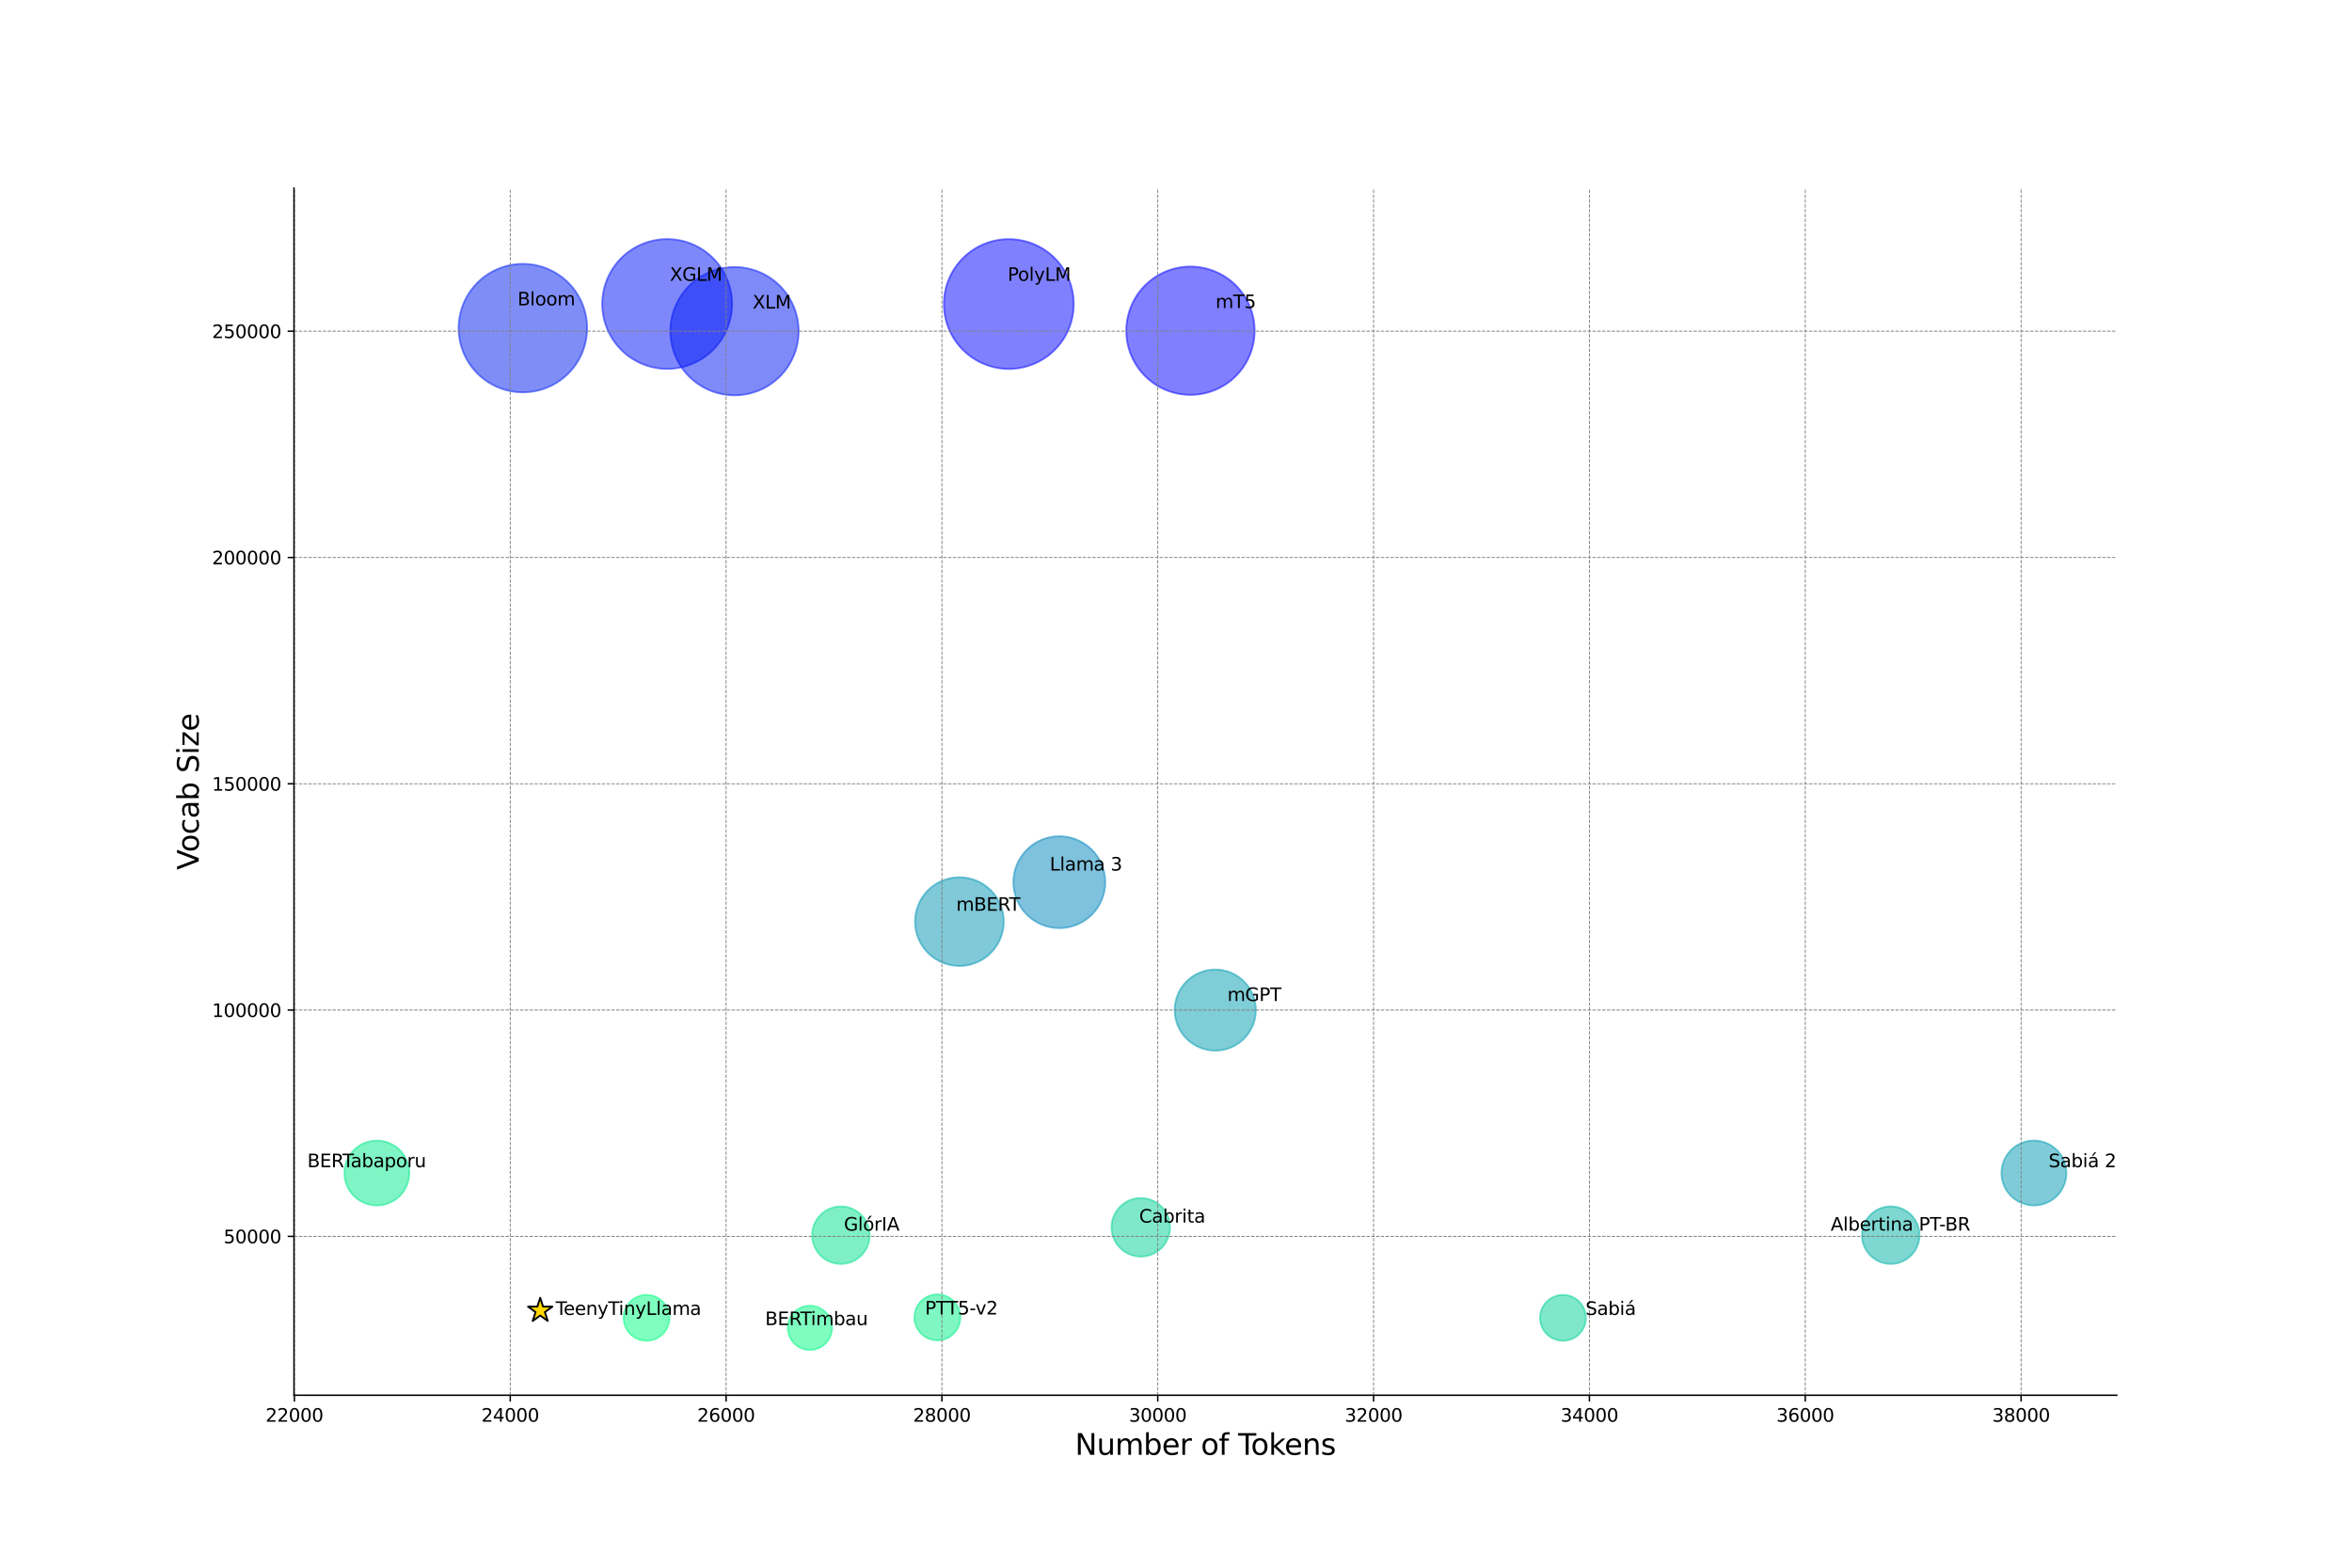 <?xml version="1.0" encoding="utf-8" standalone="no"?>
<!DOCTYPE svg PUBLIC "-//W3C//DTD SVG 1.1//EN"
  "http://www.w3.org/Graphics/SVG/1.1/DTD/svg11.dtd">
<svg xmlns:xlink="http://www.w3.org/1999/xlink" width="1296pt" height="864pt" viewBox="0 0 1296 864" xmlns="http://www.w3.org/2000/svg" version="1.1">
 <defs>
  <style type="text/css">*{stroke-linejoin: round; stroke-linecap: butt}</style>
 </defs>
 <g id="figure_1">
  <g id="patch_1">
   <path d="M 0 864 
L 1296 864 
L 1296 0 
L 0 0 
L 0 864 
z
" style="fill: none"/>
  </g>
  <g id="axes_1">
   <g id="patch_2">
    <path d="M 162 768.96 
L 1166.4 768.96 
L 1166.4 103.68 
L 162 103.68 
L 162 768.96 
z
" style="fill: none"/>
   </g>
   <g id="PathCollection_1">
    <path d="M 207.655 664.367 
C 212.399 664.367 216.949 662.482 220.304 659.128 
C 223.658 655.773 225.543 651.223 225.543 646.479 
C 225.543 641.734 223.658 637.184 220.304 633.829 
C 216.949 630.475 212.399 628.59 207.655 628.59 
C 202.91 628.59 198.36 630.475 195.005 633.829 
C 191.651 637.184 189.766 641.734 189.766 646.479 
C 189.766 651.223 191.651 655.773 195.005 659.128 
C 198.36 662.482 202.91 664.367 207.655 664.367 
z
" clip-path="url(#p8616fd40f9)" style="fill: #00eb8a; fill-opacity: 0.5; stroke: #00eb8a; stroke-opacity: 0.5"/>
    <path d="M 288.111 216.232 
C 297.5 216.232 306.506 212.501 313.145 205.862 
C 319.784 199.223 323.515 190.217 323.515 180.828 
C 323.515 171.439 319.784 162.433 313.145 155.794 
C 306.506 149.155 297.5 145.425 288.111 145.425 
C 278.722 145.425 269.716 149.155 263.077 155.794 
C 256.438 162.433 252.708 171.439 252.708 180.828 
C 252.708 190.217 256.438 199.223 263.077 205.862 
C 269.716 212.501 278.722 216.232 288.111 216.232 
z
" clip-path="url(#p8616fd40f9)" style="fill: #001ff0; fill-opacity: 0.5; stroke: #001ff0; stroke-opacity: 0.5"/>
    <path d="M 356.259 738.948 
C 359.613 738.948 362.831 737.615 365.203 735.243 
C 367.575 732.871 368.908 729.653 368.908 726.299 
C 368.908 722.944 367.575 719.726 365.203 717.354 
C 362.831 714.982 359.613 713.65 356.259 713.65 
C 352.904 713.65 349.686 714.982 347.314 717.354 
C 344.942 719.726 343.609 722.944 343.609 726.299 
C 343.609 729.653 344.942 732.871 347.314 735.243 
C 349.686 737.615 352.904 738.948 356.259 738.948 
z
" clip-path="url(#p8616fd40f9)" style="fill: #00ff80; fill-opacity: 0.5; stroke: #00ff80; stroke-opacity: 0.5"/>
    <path d="M 367.616 203.316 
C 377.105 203.316 386.206 199.546 392.915 192.837 
C 399.624 186.127 403.394 177.026 403.394 167.538 
C 403.394 158.05 399.624 148.949 392.915 142.239 
C 386.206 135.53 377.105 131.76 367.616 131.76 
C 358.128 131.76 349.027 135.53 342.318 142.239 
C 335.609 148.949 331.839 158.05 331.839 167.538 
C 331.839 177.026 335.609 186.127 342.318 192.837 
C 349.027 199.546 358.128 203.316 367.616 203.316 
z
" clip-path="url(#p8616fd40f9)" style="fill: #0013f6; fill-opacity: 0.5; stroke: #0013f6; stroke-opacity: 0.5"/>
    <path d="M 404.723 217.875 
C 414.099 217.875 423.093 214.15 429.723 207.519 
C 436.353 200.889 440.078 191.896 440.078 182.519 
C 440.078 173.143 436.353 164.149 429.723 157.519 
C 423.093 150.889 414.099 147.164 404.723 147.164 
C 395.346 147.164 386.353 150.889 379.723 157.519 
C 373.093 164.149 369.367 173.143 369.367 182.519 
C 369.367 191.896 373.093 200.889 379.723 207.519 
C 386.353 214.15 395.346 217.875 404.723 217.875 
z
" clip-path="url(#p8616fd40f9)" style="fill: #0016f4; fill-opacity: 0.5; stroke: #0016f4; stroke-opacity: 0.5"/>
    <path d="M 446.289 744.007 
C 449.526 744.007 452.631 742.721 454.92 740.432 
C 457.208 738.143 458.494 735.038 458.494 731.801 
C 458.494 728.564 457.208 725.46 454.92 723.171 
C 452.631 720.882 449.526 719.596 446.289 719.596 
C 443.052 719.596 439.947 720.882 437.659 723.171 
C 435.37 725.46 434.084 728.564 434.084 731.801 
C 434.084 735.038 435.37 738.143 437.659 740.432 
C 439.947 742.721 443.052 744.007 446.289 744.007 
z
" clip-path="url(#p8616fd40f9)" style="fill: #00fa82; fill-opacity: 0.5; stroke: #00fa82; stroke-opacity: 0.5"/>
    <path d="M 463.356 696.608 
C 467.56 696.608 471.592 694.938 474.565 691.965 
C 477.538 688.993 479.208 684.96 479.208 680.756 
C 479.208 676.552 477.538 672.52 474.565 669.547 
C 471.592 666.574 467.56 664.904 463.356 664.904 
C 459.152 664.904 455.119 666.574 452.147 669.547 
C 449.174 672.52 447.504 676.552 447.504 680.756 
C 447.504 684.96 449.174 688.993 452.147 691.965 
C 455.119 694.938 459.152 696.608 463.356 696.608 
z
" clip-path="url(#p8616fd40f9)" style="fill: #00e38e; fill-opacity: 0.5; stroke: #00e38e; stroke-opacity: 0.5"/>
    <path d="M 516.518 738.718 
C 519.878 738.718 523.1 737.383 525.476 735.007 
C 527.852 732.632 529.187 729.409 529.187 726.049 
C 529.187 722.689 527.852 719.467 525.476 717.091 
C 523.1 714.715 519.878 713.38 516.518 713.38 
C 513.158 713.38 509.935 714.715 507.559 717.091 
C 505.184 719.467 503.849 722.689 503.849 726.049 
C 503.849 729.409 505.184 732.632 507.559 735.007 
C 509.935 737.383 513.158 738.718 516.518 738.718 
z
" clip-path="url(#p8616fd40f9)" style="fill: #00f186; fill-opacity: 0.5; stroke: #00f186; stroke-opacity: 0.5"/>
    <path d="M 528.649 532.372 
C 535.133 532.372 541.352 529.796 545.936 525.211 
C 550.521 520.626 553.097 514.407 553.097 507.923 
C 553.097 501.44 550.521 495.22 545.936 490.636 
C 541.352 486.051 535.133 483.475 528.649 483.475 
C 522.165 483.475 515.946 486.051 511.361 490.636 
C 506.776 495.22 504.2 501.44 504.2 507.923 
C 504.2 514.407 506.776 520.626 511.361 525.211 
C 515.946 529.796 522.165 532.372 528.649 532.372 
z
" clip-path="url(#p8616fd40f9)" style="fill: #0094b5; fill-opacity: 0.5; stroke: #0094b5; stroke-opacity: 0.5"/>
    <path d="M 555.884 203.335 
C 565.372 203.335 574.473 199.565 581.182 192.856 
C 587.891 186.147 591.661 177.046 591.661 167.558 
C 591.661 158.07 587.891 148.969 581.182 142.26 
C 574.473 135.551 565.372 131.781 555.884 131.781 
C 546.396 131.781 537.295 135.551 530.586 142.26 
C 523.876 148.969 520.107 158.07 520.107 167.558 
C 520.107 177.046 523.876 186.147 530.586 192.856 
C 537.295 199.565 546.396 203.335 555.884 203.335 
z
" clip-path="url(#p8616fd40f9)" style="fill: #0002fe; fill-opacity: 0.5; stroke: #0002fe; stroke-opacity: 0.5"/>
    <path d="M 583.714 511.523 
C 590.429 511.523 596.871 508.855 601.62 504.106 
C 606.369 499.357 609.037 492.916 609.037 486.2 
C 609.037 479.484 606.369 473.042 601.62 468.293 
C 596.871 463.545 590.429 460.876 583.714 460.876 
C 576.998 460.876 570.556 463.545 565.807 468.293 
C 561.058 473.042 558.39 479.484 558.39 486.2 
C 558.39 492.916 561.058 499.357 565.807 504.106 
C 570.556 508.855 576.998 511.523 583.714 511.523 
z
" clip-path="url(#p8616fd40f9)" style="fill: #0086bc; fill-opacity: 0.5; stroke: #0086bc; stroke-opacity: 0.5"/>
    <path d="M 628.61 692.536 
C 632.886 692.536 636.988 690.837 640.012 687.813 
C 643.036 684.789 644.734 680.687 644.734 676.411 
C 644.734 672.135 643.036 668.033 640.012 665.009 
C 636.988 661.986 632.886 660.287 628.61 660.287 
C 624.334 660.287 620.232 661.986 617.208 665.009 
C 614.184 668.033 612.485 672.135 612.485 676.411 
C 612.485 680.687 614.184 684.789 617.208 687.813 
C 620.232 690.837 624.334 692.536 628.61 692.536 
z
" clip-path="url(#p8616fd40f9)" style="fill: #00d396; fill-opacity: 0.5; stroke: #00d396; stroke-opacity: 0.5"/>
    <path d="M 655.964 217.637 
C 665.342 217.637 674.338 213.911 680.969 207.28 
C 687.6 200.648 691.326 191.653 691.326 182.275 
C 691.326 172.897 687.6 163.901 680.969 157.27 
C 674.338 150.638 665.342 146.912 655.964 146.912 
C 646.586 146.912 637.59 150.638 630.959 157.27 
C 624.328 163.901 620.602 172.897 620.602 182.275 
C 620.602 191.653 624.328 200.648 630.959 207.28 
C 637.59 213.911 646.586 217.637 655.964 217.637 
z
" clip-path="url(#p8616fd40f9)" style="fill: #0000ff; fill-opacity: 0.5; stroke: #0000ff; stroke-opacity: 0.5"/>
    <path d="M 669.641 579.042 
C 675.571 579.042 681.259 576.686 685.452 572.492 
C 689.646 568.299 692.002 562.611 692.002 556.681 
C 692.002 550.751 689.646 545.063 685.452 540.87 
C 681.259 536.676 675.571 534.32 669.641 534.32 
C 663.711 534.32 658.023 536.676 653.83 540.87 
C 649.636 545.063 647.28 550.751 647.28 556.681 
C 647.28 562.611 649.636 568.299 653.83 572.492 
C 658.023 576.686 663.711 579.042 669.641 579.042 
z
" clip-path="url(#p8616fd40f9)" style="fill: #009cb1; fill-opacity: 0.5; stroke: #009cb1; stroke-opacity: 0.5"/>
    <path d="M 861.239 738.948 
C 864.593 738.948 867.811 737.615 870.183 735.243 
C 872.555 732.871 873.888 729.653 873.888 726.299 
C 873.888 722.944 872.555 719.726 870.183 717.354 
C 867.811 714.982 864.593 713.65 861.239 713.65 
C 857.884 713.65 854.666 714.982 852.294 717.354 
C 849.922 719.726 848.589 722.944 848.589 726.299 
C 848.589 729.653 849.922 732.871 852.294 735.243 
C 854.666 737.615 857.884 738.948 861.239 738.948 
z
" clip-path="url(#p8616fd40f9)" style="fill: #00d396; fill-opacity: 0.5; stroke: #00d396; stroke-opacity: 0.5"/>
    <path d="M 1041.835 696.592 
C 1046.039 696.592 1050.072 694.922 1053.045 691.949 
C 1056.018 688.976 1057.688 684.943 1057.688 680.739 
C 1057.688 676.535 1056.018 672.502 1053.045 669.529 
C 1050.072 666.556 1046.039 664.886 1041.835 664.886 
C 1037.631 664.886 1033.598 666.556 1030.625 669.529 
C 1027.652 672.502 1025.982 676.535 1025.982 680.739 
C 1025.982 684.943 1027.652 688.976 1030.625 691.949 
C 1033.598 694.922 1037.631 696.592 1041.835 696.592 
z
" clip-path="url(#p8616fd40f9)" style="fill: #00b0a7; fill-opacity: 0.5; stroke: #00b0a7; stroke-opacity: 0.5"/>
    <path d="M 1120.745 664.367 
C 1125.49 664.367 1130.04 662.482 1133.395 659.128 
C 1136.749 655.773 1138.634 651.223 1138.634 646.479 
C 1138.634 641.734 1136.749 637.184 1133.395 633.829 
C 1130.04 630.475 1125.49 628.59 1120.745 628.59 
C 1116.001 628.59 1111.451 630.475 1108.096 633.829 
C 1104.742 637.184 1102.857 641.734 1102.857 646.479 
C 1102.857 651.223 1104.742 655.773 1108.096 659.128 
C 1111.451 662.482 1116.001 664.367 1120.745 664.367 
z
" clip-path="url(#p8616fd40f9)" style="fill: #009bb2; fill-opacity: 0.5; stroke: #009bb2; stroke-opacity: 0.5"/>
   </g>
   <g id="PathCollection_2">
    <defs>
     <path id="m2f18a679eb" d="M 0 -7.071 
L -1.588 -2.185 
L -6.725 -2.185 
L -2.569 0.835 
L -4.156 5.721 
L -0 2.701 
L 4.156 5.721 
L 2.569 0.835 
L 6.725 -2.185 
L 1.588 -2.185 
z
" style="stroke: #000000"/>
    </defs>
    <g clip-path="url(#p8616fd40f9)">
     <use xlink:href="#m2f18a679eb" x="297.67" y="722.308" style="fill: #ffd700; stroke: #000000"/>
    </g>
   </g>
   <g id="matplotlib.axis_1">
    <g id="xtick_1">
     <g id="line2d_1">
      <path d="M 162.223 768.96 
L 162.223 103.68 
" clip-path="url(#p8616fd40f9)" style="fill: none; stroke-dasharray: 1.85,0.8; stroke-dashoffset: 0; stroke: #808080; stroke-width: 0.5"/>
     </g>
     <g id="line2d_2">
      <defs>
       <path id="mcca29b2b68" d="M 0 0 
L 0 3.5 
" style="stroke: #000000; stroke-width: 0.8"/>
      </defs>
      <g>
       <use xlink:href="#mcca29b2b68" x="162.223" y="768.96" style="stroke: #000000; stroke-width: 0.8"/>
      </g>
     </g>
     <g id="text_1">
      <!-- 22000 -->
      <g transform="translate(146.317 783.558) scale(0.1 -0.1)">
       <defs>
        <path id="DejaVuSans-32" d="M 1228 531 
L 3431 531 
L 3431 0 
L 469 0 
L 469 531 
Q 828 903 1448 1529 
Q 2069 2156 2228 2338 
Q 2531 2678 2651 2914 
Q 2772 3150 2772 3378 
Q 2772 3750 2511 3984 
Q 2250 4219 1831 4219 
Q 1534 4219 1204 4116 
Q 875 4013 500 3803 
L 500 4441 
Q 881 4594 1212 4672 
Q 1544 4750 1819 4750 
Q 2544 4750 2975 4387 
Q 3406 4025 3406 3419 
Q 3406 3131 3298 2873 
Q 3191 2616 2906 2266 
Q 2828 2175 2409 1742 
Q 1991 1309 1228 531 
z
" transform="scale(0.016)"/>
        <path id="DejaVuSans-30" d="M 2034 4250 
Q 1547 4250 1301 3770 
Q 1056 3291 1056 2328 
Q 1056 1369 1301 889 
Q 1547 409 2034 409 
Q 2525 409 2770 889 
Q 3016 1369 3016 2328 
Q 3016 3291 2770 3770 
Q 2525 4250 2034 4250 
z
M 2034 4750 
Q 2819 4750 3233 4129 
Q 3647 3509 3647 2328 
Q 3647 1150 3233 529 
Q 2819 -91 2034 -91 
Q 1250 -91 836 529 
Q 422 1150 422 2328 
Q 422 3509 836 4129 
Q 1250 4750 2034 4750 
z
" transform="scale(0.016)"/>
       </defs>
       <use xlink:href="#DejaVuSans-32"/>
       <use xlink:href="#DejaVuSans-32" x="63.623"/>
       <use xlink:href="#DejaVuSans-30" x="127.246"/>
       <use xlink:href="#DejaVuSans-30" x="190.869"/>
       <use xlink:href="#DejaVuSans-30" x="254.492"/>
      </g>
     </g>
    </g>
    <g id="xtick_2">
     <g id="line2d_3">
      <path d="M 281.154 768.96 
L 281.154 103.68 
" clip-path="url(#p8616fd40f9)" style="fill: none; stroke-dasharray: 1.85,0.8; stroke-dashoffset: 0; stroke: #808080; stroke-width: 0.5"/>
     </g>
     <g id="line2d_4">
      <g>
       <use xlink:href="#mcca29b2b68" x="281.154" y="768.96" style="stroke: #000000; stroke-width: 0.8"/>
      </g>
     </g>
     <g id="text_2">
      <!-- 24000 -->
      <g transform="translate(265.248 783.558) scale(0.1 -0.1)">
       <defs>
        <path id="DejaVuSans-34" d="M 2419 4116 
L 825 1625 
L 2419 1625 
L 2419 4116 
z
M 2253 4666 
L 3047 4666 
L 3047 1625 
L 3713 1625 
L 3713 1100 
L 3047 1100 
L 3047 0 
L 2419 0 
L 2419 1100 
L 313 1100 
L 313 1709 
L 2253 4666 
z
" transform="scale(0.016)"/>
       </defs>
       <use xlink:href="#DejaVuSans-32"/>
       <use xlink:href="#DejaVuSans-34" x="63.623"/>
       <use xlink:href="#DejaVuSans-30" x="127.246"/>
       <use xlink:href="#DejaVuSans-30" x="190.869"/>
       <use xlink:href="#DejaVuSans-30" x="254.492"/>
      </g>
     </g>
    </g>
    <g id="xtick_3">
     <g id="line2d_5">
      <path d="M 400.085 768.96 
L 400.085 103.68 
" clip-path="url(#p8616fd40f9)" style="fill: none; stroke-dasharray: 1.85,0.8; stroke-dashoffset: 0; stroke: #808080; stroke-width: 0.5"/>
     </g>
     <g id="line2d_6">
      <g>
       <use xlink:href="#mcca29b2b68" x="400.085" y="768.96" style="stroke: #000000; stroke-width: 0.8"/>
      </g>
     </g>
     <g id="text_3">
      <!-- 26000 -->
      <g transform="translate(384.178 783.558) scale(0.1 -0.1)">
       <defs>
        <path id="DejaVuSans-36" d="M 2113 2584 
Q 1688 2584 1439 2293 
Q 1191 2003 1191 1497 
Q 1191 994 1439 701 
Q 1688 409 2113 409 
Q 2538 409 2786 701 
Q 3034 994 3034 1497 
Q 3034 2003 2786 2293 
Q 2538 2584 2113 2584 
z
M 3366 4563 
L 3366 3988 
Q 3128 4100 2886 4159 
Q 2644 4219 2406 4219 
Q 1781 4219 1451 3797 
Q 1122 3375 1075 2522 
Q 1259 2794 1537 2939 
Q 1816 3084 2150 3084 
Q 2853 3084 3261 2657 
Q 3669 2231 3669 1497 
Q 3669 778 3244 343 
Q 2819 -91 2113 -91 
Q 1303 -91 875 529 
Q 447 1150 447 2328 
Q 447 3434 972 4092 
Q 1497 4750 2381 4750 
Q 2619 4750 2861 4703 
Q 3103 4656 3366 4563 
z
" transform="scale(0.016)"/>
       </defs>
       <use xlink:href="#DejaVuSans-32"/>
       <use xlink:href="#DejaVuSans-36" x="63.623"/>
       <use xlink:href="#DejaVuSans-30" x="127.246"/>
       <use xlink:href="#DejaVuSans-30" x="190.869"/>
       <use xlink:href="#DejaVuSans-30" x="254.492"/>
      </g>
     </g>
    </g>
    <g id="xtick_4">
     <g id="line2d_7">
      <path d="M 519.015 768.96 
L 519.015 103.68 
" clip-path="url(#p8616fd40f9)" style="fill: none; stroke-dasharray: 1.85,0.8; stroke-dashoffset: 0; stroke: #808080; stroke-width: 0.5"/>
     </g>
     <g id="line2d_8">
      <g>
       <use xlink:href="#mcca29b2b68" x="519.015" y="768.96" style="stroke: #000000; stroke-width: 0.8"/>
      </g>
     </g>
     <g id="text_4">
      <!-- 28000 -->
      <g transform="translate(503.109 783.558) scale(0.1 -0.1)">
       <defs>
        <path id="DejaVuSans-38" d="M 2034 2216 
Q 1584 2216 1326 1975 
Q 1069 1734 1069 1313 
Q 1069 891 1326 650 
Q 1584 409 2034 409 
Q 2484 409 2743 651 
Q 3003 894 3003 1313 
Q 3003 1734 2745 1975 
Q 2488 2216 2034 2216 
z
M 1403 2484 
Q 997 2584 770 2862 
Q 544 3141 544 3541 
Q 544 4100 942 4425 
Q 1341 4750 2034 4750 
Q 2731 4750 3128 4425 
Q 3525 4100 3525 3541 
Q 3525 3141 3298 2862 
Q 3072 2584 2669 2484 
Q 3125 2378 3379 2068 
Q 3634 1759 3634 1313 
Q 3634 634 3220 271 
Q 2806 -91 2034 -91 
Q 1263 -91 848 271 
Q 434 634 434 1313 
Q 434 1759 690 2068 
Q 947 2378 1403 2484 
z
M 1172 3481 
Q 1172 3119 1398 2916 
Q 1625 2713 2034 2713 
Q 2441 2713 2670 2916 
Q 2900 3119 2900 3481 
Q 2900 3844 2670 4047 
Q 2441 4250 2034 4250 
Q 1625 4250 1398 4047 
Q 1172 3844 1172 3481 
z
" transform="scale(0.016)"/>
       </defs>
       <use xlink:href="#DejaVuSans-32"/>
       <use xlink:href="#DejaVuSans-38" x="63.623"/>
       <use xlink:href="#DejaVuSans-30" x="127.246"/>
       <use xlink:href="#DejaVuSans-30" x="190.869"/>
       <use xlink:href="#DejaVuSans-30" x="254.492"/>
      </g>
     </g>
    </g>
    <g id="xtick_5">
     <g id="line2d_9">
      <path d="M 637.946 768.96 
L 637.946 103.68 
" clip-path="url(#p8616fd40f9)" style="fill: none; stroke-dasharray: 1.85,0.8; stroke-dashoffset: 0; stroke: #808080; stroke-width: 0.5"/>
     </g>
     <g id="line2d_10">
      <g>
       <use xlink:href="#mcca29b2b68" x="637.946" y="768.96" style="stroke: #000000; stroke-width: 0.8"/>
      </g>
     </g>
     <g id="text_5">
      <!-- 30000 -->
      <g transform="translate(622.04 783.558) scale(0.1 -0.1)">
       <defs>
        <path id="DejaVuSans-33" d="M 2597 2516 
Q 3050 2419 3304 2112 
Q 3559 1806 3559 1356 
Q 3559 666 3084 287 
Q 2609 -91 1734 -91 
Q 1441 -91 1130 -33 
Q 819 25 488 141 
L 488 750 
Q 750 597 1062 519 
Q 1375 441 1716 441 
Q 2309 441 2620 675 
Q 2931 909 2931 1356 
Q 2931 1769 2642 2001 
Q 2353 2234 1838 2234 
L 1294 2234 
L 1294 2753 
L 1863 2753 
Q 2328 2753 2575 2939 
Q 2822 3125 2822 3475 
Q 2822 3834 2567 4026 
Q 2313 4219 1838 4219 
Q 1578 4219 1281 4162 
Q 984 4106 628 3988 
L 628 4550 
Q 988 4650 1302 4700 
Q 1616 4750 1894 4750 
Q 2613 4750 3031 4423 
Q 3450 4097 3450 3541 
Q 3450 3153 3228 2886 
Q 3006 2619 2597 2516 
z
" transform="scale(0.016)"/>
       </defs>
       <use xlink:href="#DejaVuSans-33"/>
       <use xlink:href="#DejaVuSans-30" x="63.623"/>
       <use xlink:href="#DejaVuSans-30" x="127.246"/>
       <use xlink:href="#DejaVuSans-30" x="190.869"/>
       <use xlink:href="#DejaVuSans-30" x="254.492"/>
      </g>
     </g>
    </g>
    <g id="xtick_6">
     <g id="line2d_11">
      <path d="M 756.877 768.96 
L 756.877 103.68 
" clip-path="url(#p8616fd40f9)" style="fill: none; stroke-dasharray: 1.85,0.8; stroke-dashoffset: 0; stroke: #808080; stroke-width: 0.5"/>
     </g>
     <g id="line2d_12">
      <g>
       <use xlink:href="#mcca29b2b68" x="756.877" y="768.96" style="stroke: #000000; stroke-width: 0.8"/>
      </g>
     </g>
     <g id="text_6">
      <!-- 32000 -->
      <g transform="translate(740.971 783.558) scale(0.1 -0.1)">
       <use xlink:href="#DejaVuSans-33"/>
       <use xlink:href="#DejaVuSans-32" x="63.623"/>
       <use xlink:href="#DejaVuSans-30" x="127.246"/>
       <use xlink:href="#DejaVuSans-30" x="190.869"/>
       <use xlink:href="#DejaVuSans-30" x="254.492"/>
      </g>
     </g>
    </g>
    <g id="xtick_7">
     <g id="line2d_13">
      <path d="M 875.808 768.96 
L 875.808 103.68 
" clip-path="url(#p8616fd40f9)" style="fill: none; stroke-dasharray: 1.85,0.8; stroke-dashoffset: 0; stroke: #808080; stroke-width: 0.5"/>
     </g>
     <g id="line2d_14">
      <g>
       <use xlink:href="#mcca29b2b68" x="875.808" y="768.96" style="stroke: #000000; stroke-width: 0.8"/>
      </g>
     </g>
     <g id="text_7">
      <!-- 34000 -->
      <g transform="translate(859.901 783.558) scale(0.1 -0.1)">
       <use xlink:href="#DejaVuSans-33"/>
       <use xlink:href="#DejaVuSans-34" x="63.623"/>
       <use xlink:href="#DejaVuSans-30" x="127.246"/>
       <use xlink:href="#DejaVuSans-30" x="190.869"/>
       <use xlink:href="#DejaVuSans-30" x="254.492"/>
      </g>
     </g>
    </g>
    <g id="xtick_8">
     <g id="line2d_15">
      <path d="M 994.738 768.96 
L 994.738 103.68 
" clip-path="url(#p8616fd40f9)" style="fill: none; stroke-dasharray: 1.85,0.8; stroke-dashoffset: 0; stroke: #808080; stroke-width: 0.5"/>
     </g>
     <g id="line2d_16">
      <g>
       <use xlink:href="#mcca29b2b68" x="994.738" y="768.96" style="stroke: #000000; stroke-width: 0.8"/>
      </g>
     </g>
     <g id="text_8">
      <!-- 36000 -->
      <g transform="translate(978.832 783.558) scale(0.1 -0.1)">
       <use xlink:href="#DejaVuSans-33"/>
       <use xlink:href="#DejaVuSans-36" x="63.623"/>
       <use xlink:href="#DejaVuSans-30" x="127.246"/>
       <use xlink:href="#DejaVuSans-30" x="190.869"/>
       <use xlink:href="#DejaVuSans-30" x="254.492"/>
      </g>
     </g>
    </g>
    <g id="xtick_9">
     <g id="line2d_17">
      <path d="M 1113.669 768.96 
L 1113.669 103.68 
" clip-path="url(#p8616fd40f9)" style="fill: none; stroke-dasharray: 1.85,0.8; stroke-dashoffset: 0; stroke: #808080; stroke-width: 0.5"/>
     </g>
     <g id="line2d_18">
      <g>
       <use xlink:href="#mcca29b2b68" x="1113.669" y="768.96" style="stroke: #000000; stroke-width: 0.8"/>
      </g>
     </g>
     <g id="text_9">
      <!-- 38000 -->
      <g transform="translate(1097.763 783.558) scale(0.1 -0.1)">
       <use xlink:href="#DejaVuSans-33"/>
       <use xlink:href="#DejaVuSans-38" x="63.623"/>
       <use xlink:href="#DejaVuSans-30" x="127.246"/>
       <use xlink:href="#DejaVuSans-30" x="190.869"/>
       <use xlink:href="#DejaVuSans-30" x="254.492"/>
      </g>
     </g>
    </g>
    <g id="text_10">
     <!-- Number of Tokens -->
     <g transform="translate(592.342 801.796) scale(0.16 -0.16)">
      <defs>
       <path id="DejaVuSans-4e" d="M 628 4666 
L 1478 4666 
L 3547 763 
L 3547 4666 
L 4159 4666 
L 4159 0 
L 3309 0 
L 1241 3903 
L 1241 0 
L 628 0 
L 628 4666 
z
" transform="scale(0.016)"/>
       <path id="DejaVuSans-75" d="M 544 1381 
L 544 3500 
L 1119 3500 
L 1119 1403 
Q 1119 906 1312 657 
Q 1506 409 1894 409 
Q 2359 409 2629 706 
Q 2900 1003 2900 1516 
L 2900 3500 
L 3475 3500 
L 3475 0 
L 2900 0 
L 2900 538 
Q 2691 219 2414 64 
Q 2138 -91 1772 -91 
Q 1169 -91 856 284 
Q 544 659 544 1381 
z
M 1991 3584 
L 1991 3584 
z
" transform="scale(0.016)"/>
       <path id="DejaVuSans-6d" d="M 3328 2828 
Q 3544 3216 3844 3400 
Q 4144 3584 4550 3584 
Q 5097 3584 5394 3201 
Q 5691 2819 5691 2113 
L 5691 0 
L 5113 0 
L 5113 2094 
Q 5113 2597 4934 2840 
Q 4756 3084 4391 3084 
Q 3944 3084 3684 2787 
Q 3425 2491 3425 1978 
L 3425 0 
L 2847 0 
L 2847 2094 
Q 2847 2600 2669 2842 
Q 2491 3084 2119 3084 
Q 1678 3084 1418 2786 
Q 1159 2488 1159 1978 
L 1159 0 
L 581 0 
L 581 3500 
L 1159 3500 
L 1159 2956 
Q 1356 3278 1631 3431 
Q 1906 3584 2284 3584 
Q 2666 3584 2933 3390 
Q 3200 3197 3328 2828 
z
" transform="scale(0.016)"/>
       <path id="DejaVuSans-62" d="M 3116 1747 
Q 3116 2381 2855 2742 
Q 2594 3103 2138 3103 
Q 1681 3103 1420 2742 
Q 1159 2381 1159 1747 
Q 1159 1113 1420 752 
Q 1681 391 2138 391 
Q 2594 391 2855 752 
Q 3116 1113 3116 1747 
z
M 1159 2969 
Q 1341 3281 1617 3432 
Q 1894 3584 2278 3584 
Q 2916 3584 3314 3078 
Q 3713 2572 3713 1747 
Q 3713 922 3314 415 
Q 2916 -91 2278 -91 
Q 1894 -91 1617 61 
Q 1341 213 1159 525 
L 1159 0 
L 581 0 
L 581 4863 
L 1159 4863 
L 1159 2969 
z
" transform="scale(0.016)"/>
       <path id="DejaVuSans-65" d="M 3597 1894 
L 3597 1613 
L 953 1613 
Q 991 1019 1311 708 
Q 1631 397 2203 397 
Q 2534 397 2845 478 
Q 3156 559 3463 722 
L 3463 178 
Q 3153 47 2828 -22 
Q 2503 -91 2169 -91 
Q 1331 -91 842 396 
Q 353 884 353 1716 
Q 353 2575 817 3079 
Q 1281 3584 2069 3584 
Q 2775 3584 3186 3129 
Q 3597 2675 3597 1894 
z
M 3022 2063 
Q 3016 2534 2758 2815 
Q 2500 3097 2075 3097 
Q 1594 3097 1305 2825 
Q 1016 2553 972 2059 
L 3022 2063 
z
" transform="scale(0.016)"/>
       <path id="DejaVuSans-72" d="M 2631 2963 
Q 2534 3019 2420 3045 
Q 2306 3072 2169 3072 
Q 1681 3072 1420 2755 
Q 1159 2438 1159 1844 
L 1159 0 
L 581 0 
L 581 3500 
L 1159 3500 
L 1159 2956 
Q 1341 3275 1631 3429 
Q 1922 3584 2338 3584 
Q 2397 3584 2469 3576 
Q 2541 3569 2628 3553 
L 2631 2963 
z
" transform="scale(0.016)"/>
       <path id="DejaVuSans-20" transform="scale(0.016)"/>
       <path id="DejaVuSans-6f" d="M 1959 3097 
Q 1497 3097 1228 2736 
Q 959 2375 959 1747 
Q 959 1119 1226 758 
Q 1494 397 1959 397 
Q 2419 397 2687 759 
Q 2956 1122 2956 1747 
Q 2956 2369 2687 2733 
Q 2419 3097 1959 3097 
z
M 1959 3584 
Q 2709 3584 3137 3096 
Q 3566 2609 3566 1747 
Q 3566 888 3137 398 
Q 2709 -91 1959 -91 
Q 1206 -91 779 398 
Q 353 888 353 1747 
Q 353 2609 779 3096 
Q 1206 3584 1959 3584 
z
" transform="scale(0.016)"/>
       <path id="DejaVuSans-66" d="M 2375 4863 
L 2375 4384 
L 1825 4384 
Q 1516 4384 1395 4259 
Q 1275 4134 1275 3809 
L 1275 3500 
L 2222 3500 
L 2222 3053 
L 1275 3053 
L 1275 0 
L 697 0 
L 697 3053 
L 147 3053 
L 147 3500 
L 697 3500 
L 697 3744 
Q 697 4328 969 4595 
Q 1241 4863 1831 4863 
L 2375 4863 
z
" transform="scale(0.016)"/>
       <path id="DejaVuSans-54" d="M -19 4666 
L 3928 4666 
L 3928 4134 
L 2272 4134 
L 2272 0 
L 1638 0 
L 1638 4134 
L -19 4134 
L -19 4666 
z
" transform="scale(0.016)"/>
       <path id="DejaVuSans-6b" d="M 581 4863 
L 1159 4863 
L 1159 1991 
L 2875 3500 
L 3609 3500 
L 1753 1863 
L 3688 0 
L 2938 0 
L 1159 1709 
L 1159 0 
L 581 0 
L 581 4863 
z
" transform="scale(0.016)"/>
       <path id="DejaVuSans-6e" d="M 3513 2113 
L 3513 0 
L 2938 0 
L 2938 2094 
Q 2938 2591 2744 2837 
Q 2550 3084 2163 3084 
Q 1697 3084 1428 2787 
Q 1159 2491 1159 1978 
L 1159 0 
L 581 0 
L 581 3500 
L 1159 3500 
L 1159 2956 
Q 1366 3272 1645 3428 
Q 1925 3584 2291 3584 
Q 2894 3584 3203 3211 
Q 3513 2838 3513 2113 
z
" transform="scale(0.016)"/>
       <path id="DejaVuSans-73" d="M 2834 3397 
L 2834 2853 
Q 2591 2978 2328 3040 
Q 2066 3103 1784 3103 
Q 1356 3103 1142 2972 
Q 928 2841 928 2578 
Q 928 2378 1081 2264 
Q 1234 2150 1697 2047 
L 1894 2003 
Q 2506 1872 2764 1633 
Q 3022 1394 3022 966 
Q 3022 478 2636 193 
Q 2250 -91 1575 -91 
Q 1294 -91 989 -36 
Q 684 19 347 128 
L 347 722 
Q 666 556 975 473 
Q 1284 391 1588 391 
Q 1994 391 2212 530 
Q 2431 669 2431 922 
Q 2431 1156 2273 1281 
Q 2116 1406 1581 1522 
L 1381 1569 
Q 847 1681 609 1914 
Q 372 2147 372 2553 
Q 372 3047 722 3315 
Q 1072 3584 1716 3584 
Q 2034 3584 2315 3537 
Q 2597 3491 2834 3397 
z
" transform="scale(0.016)"/>
      </defs>
      <use xlink:href="#DejaVuSans-4e"/>
      <use xlink:href="#DejaVuSans-75" x="74.805"/>
      <use xlink:href="#DejaVuSans-6d" x="138.184"/>
      <use xlink:href="#DejaVuSans-62" x="235.596"/>
      <use xlink:href="#DejaVuSans-65" x="299.072"/>
      <use xlink:href="#DejaVuSans-72" x="360.596"/>
      <use xlink:href="#DejaVuSans-20" x="401.709"/>
      <use xlink:href="#DejaVuSans-6f" x="433.496"/>
      <use xlink:href="#DejaVuSans-66" x="494.678"/>
      <use xlink:href="#DejaVuSans-20" x="529.883"/>
      <use xlink:href="#DejaVuSans-54" x="561.67"/>
      <use xlink:href="#DejaVuSans-6f" x="605.754"/>
      <use xlink:href="#DejaVuSans-6b" x="666.936"/>
      <use xlink:href="#DejaVuSans-65" x="721.221"/>
      <use xlink:href="#DejaVuSans-6e" x="782.744"/>
      <use xlink:href="#DejaVuSans-73" x="846.123"/>
     </g>
    </g>
   </g>
   <g id="matplotlib.axis_2">
    <g id="ytick_1">
     <g id="line2d_19">
      <path d="M 162 681.4 
L 1166.4 681.4 
" clip-path="url(#p8616fd40f9)" style="fill: none; stroke-dasharray: 1.85,0.8; stroke-dashoffset: 0; stroke: #808080; stroke-width: 0.5"/>
     </g>
     <g id="line2d_20">
      <defs>
       <path id="m5732e798fa" d="M 0 0 
L -3.5 0 
" style="stroke: #000000; stroke-width: 0.8"/>
      </defs>
      <g>
       <use xlink:href="#m5732e798fa" x="162" y="681.4" style="stroke: #000000; stroke-width: 0.8"/>
      </g>
     </g>
     <g id="text_11">
      <!-- 50000 -->
      <g transform="translate(123.188 685.199) scale(0.1 -0.1)">
       <defs>
        <path id="DejaVuSans-35" d="M 691 4666 
L 3169 4666 
L 3169 4134 
L 1269 4134 
L 1269 2991 
Q 1406 3038 1543 3061 
Q 1681 3084 1819 3084 
Q 2600 3084 3056 2656 
Q 3513 2228 3513 1497 
Q 3513 744 3044 326 
Q 2575 -91 1722 -91 
Q 1428 -91 1123 -41 
Q 819 9 494 109 
L 494 744 
Q 775 591 1075 516 
Q 1375 441 1709 441 
Q 2250 441 2565 725 
Q 2881 1009 2881 1497 
Q 2881 1984 2565 2268 
Q 2250 2553 1709 2553 
Q 1456 2553 1204 2497 
Q 953 2441 691 2322 
L 691 4666 
z
" transform="scale(0.016)"/>
       </defs>
       <use xlink:href="#DejaVuSans-35"/>
       <use xlink:href="#DejaVuSans-30" x="63.623"/>
       <use xlink:href="#DejaVuSans-30" x="127.246"/>
       <use xlink:href="#DejaVuSans-30" x="190.869"/>
       <use xlink:href="#DejaVuSans-30" x="254.492"/>
      </g>
     </g>
    </g>
    <g id="ytick_2">
     <g id="line2d_21">
      <path d="M 162 556.681 
L 1166.4 556.681 
" clip-path="url(#p8616fd40f9)" style="fill: none; stroke-dasharray: 1.85,0.8; stroke-dashoffset: 0; stroke: #808080; stroke-width: 0.5"/>
     </g>
     <g id="line2d_22">
      <g>
       <use xlink:href="#m5732e798fa" x="162" y="556.681" style="stroke: #000000; stroke-width: 0.8"/>
      </g>
     </g>
     <g id="text_12">
      <!-- 100000 -->
      <g transform="translate(116.825 560.48) scale(0.1 -0.1)">
       <defs>
        <path id="DejaVuSans-31" d="M 794 531 
L 1825 531 
L 1825 4091 
L 703 3866 
L 703 4441 
L 1819 4666 
L 2450 4666 
L 2450 531 
L 3481 531 
L 3481 0 
L 794 0 
L 794 531 
z
" transform="scale(0.016)"/>
       </defs>
       <use xlink:href="#DejaVuSans-31"/>
       <use xlink:href="#DejaVuSans-30" x="63.623"/>
       <use xlink:href="#DejaVuSans-30" x="127.246"/>
       <use xlink:href="#DejaVuSans-30" x="190.869"/>
       <use xlink:href="#DejaVuSans-30" x="254.492"/>
       <use xlink:href="#DejaVuSans-30" x="318.115"/>
      </g>
     </g>
    </g>
    <g id="ytick_3">
     <g id="line2d_23">
      <path d="M 162 431.962 
L 1166.4 431.962 
" clip-path="url(#p8616fd40f9)" style="fill: none; stroke-dasharray: 1.85,0.8; stroke-dashoffset: 0; stroke: #808080; stroke-width: 0.5"/>
     </g>
     <g id="line2d_24">
      <g>
       <use xlink:href="#m5732e798fa" x="162" y="431.962" style="stroke: #000000; stroke-width: 0.8"/>
      </g>
     </g>
     <g id="text_13">
      <!-- 150000 -->
      <g transform="translate(116.825 435.761) scale(0.1 -0.1)">
       <use xlink:href="#DejaVuSans-31"/>
       <use xlink:href="#DejaVuSans-35" x="63.623"/>
       <use xlink:href="#DejaVuSans-30" x="127.246"/>
       <use xlink:href="#DejaVuSans-30" x="190.869"/>
       <use xlink:href="#DejaVuSans-30" x="254.492"/>
       <use xlink:href="#DejaVuSans-30" x="318.115"/>
      </g>
     </g>
    </g>
    <g id="ytick_4">
     <g id="line2d_25">
      <path d="M 162 307.243 
L 1166.4 307.243 
" clip-path="url(#p8616fd40f9)" style="fill: none; stroke-dasharray: 1.85,0.8; stroke-dashoffset: 0; stroke: #808080; stroke-width: 0.5"/>
     </g>
     <g id="line2d_26">
      <g>
       <use xlink:href="#m5732e798fa" x="162" y="307.243" style="stroke: #000000; stroke-width: 0.8"/>
      </g>
     </g>
     <g id="text_14">
      <!-- 200000 -->
      <g transform="translate(116.825 311.042) scale(0.1 -0.1)">
       <use xlink:href="#DejaVuSans-32"/>
       <use xlink:href="#DejaVuSans-30" x="63.623"/>
       <use xlink:href="#DejaVuSans-30" x="127.246"/>
       <use xlink:href="#DejaVuSans-30" x="190.869"/>
       <use xlink:href="#DejaVuSans-30" x="254.492"/>
       <use xlink:href="#DejaVuSans-30" x="318.115"/>
      </g>
     </g>
    </g>
    <g id="ytick_5">
     <g id="line2d_27">
      <path d="M 162 182.524 
L 1166.4 182.524 
" clip-path="url(#p8616fd40f9)" style="fill: none; stroke-dasharray: 1.85,0.8; stroke-dashoffset: 0; stroke: #808080; stroke-width: 0.5"/>
     </g>
     <g id="line2d_28">
      <g>
       <use xlink:href="#m5732e798fa" x="162" y="182.524" style="stroke: #000000; stroke-width: 0.8"/>
      </g>
     </g>
     <g id="text_15">
      <!-- 250000 -->
      <g transform="translate(116.825 186.324) scale(0.1 -0.1)">
       <use xlink:href="#DejaVuSans-32"/>
       <use xlink:href="#DejaVuSans-35" x="63.623"/>
       <use xlink:href="#DejaVuSans-30" x="127.246"/>
       <use xlink:href="#DejaVuSans-30" x="190.869"/>
       <use xlink:href="#DejaVuSans-30" x="254.492"/>
       <use xlink:href="#DejaVuSans-30" x="318.115"/>
      </g>
     </g>
    </g>
    <g id="text_16">
     <!-- Vocab Size -->
     <g transform="translate(109.498 479.413) rotate(-90) scale(0.16 -0.16)">
      <defs>
       <path id="DejaVuSans-56" d="M 1831 0 
L 50 4666 
L 709 4666 
L 2188 738 
L 3669 4666 
L 4325 4666 
L 2547 0 
L 1831 0 
z
" transform="scale(0.016)"/>
       <path id="DejaVuSans-63" d="M 3122 3366 
L 3122 2828 
Q 2878 2963 2633 3030 
Q 2388 3097 2138 3097 
Q 1578 3097 1268 2742 
Q 959 2388 959 1747 
Q 959 1106 1268 751 
Q 1578 397 2138 397 
Q 2388 397 2633 464 
Q 2878 531 3122 666 
L 3122 134 
Q 2881 22 2623 -34 
Q 2366 -91 2075 -91 
Q 1284 -91 818 406 
Q 353 903 353 1747 
Q 353 2603 823 3093 
Q 1294 3584 2113 3584 
Q 2378 3584 2631 3529 
Q 2884 3475 3122 3366 
z
" transform="scale(0.016)"/>
       <path id="DejaVuSans-61" d="M 2194 1759 
Q 1497 1759 1228 1600 
Q 959 1441 959 1056 
Q 959 750 1161 570 
Q 1363 391 1709 391 
Q 2188 391 2477 730 
Q 2766 1069 2766 1631 
L 2766 1759 
L 2194 1759 
z
M 3341 1997 
L 3341 0 
L 2766 0 
L 2766 531 
Q 2569 213 2275 61 
Q 1981 -91 1556 -91 
Q 1019 -91 701 211 
Q 384 513 384 1019 
Q 384 1609 779 1909 
Q 1175 2209 1959 2209 
L 2766 2209 
L 2766 2266 
Q 2766 2663 2505 2880 
Q 2244 3097 1772 3097 
Q 1472 3097 1187 3025 
Q 903 2953 641 2809 
L 641 3341 
Q 956 3463 1253 3523 
Q 1550 3584 1831 3584 
Q 2591 3584 2966 3190 
Q 3341 2797 3341 1997 
z
" transform="scale(0.016)"/>
       <path id="DejaVuSans-53" d="M 3425 4513 
L 3425 3897 
Q 3066 4069 2747 4153 
Q 2428 4238 2131 4238 
Q 1616 4238 1336 4038 
Q 1056 3838 1056 3469 
Q 1056 3159 1242 3001 
Q 1428 2844 1947 2747 
L 2328 2669 
Q 3034 2534 3370 2195 
Q 3706 1856 3706 1288 
Q 3706 609 3251 259 
Q 2797 -91 1919 -91 
Q 1588 -91 1214 -16 
Q 841 59 441 206 
L 441 856 
Q 825 641 1194 531 
Q 1563 422 1919 422 
Q 2459 422 2753 634 
Q 3047 847 3047 1241 
Q 3047 1584 2836 1778 
Q 2625 1972 2144 2069 
L 1759 2144 
Q 1053 2284 737 2584 
Q 422 2884 422 3419 
Q 422 4038 858 4394 
Q 1294 4750 2059 4750 
Q 2388 4750 2728 4690 
Q 3069 4631 3425 4513 
z
" transform="scale(0.016)"/>
       <path id="DejaVuSans-69" d="M 603 3500 
L 1178 3500 
L 1178 0 
L 603 0 
L 603 3500 
z
M 603 4863 
L 1178 4863 
L 1178 4134 
L 603 4134 
L 603 4863 
z
" transform="scale(0.016)"/>
       <path id="DejaVuSans-7a" d="M 353 3500 
L 3084 3500 
L 3084 2975 
L 922 459 
L 3084 459 
L 3084 0 
L 275 0 
L 275 525 
L 2438 3041 
L 353 3041 
L 353 3500 
z
" transform="scale(0.016)"/>
      </defs>
      <use xlink:href="#DejaVuSans-56"/>
      <use xlink:href="#DejaVuSans-6f" x="60.658"/>
      <use xlink:href="#DejaVuSans-63" x="121.84"/>
      <use xlink:href="#DejaVuSans-61" x="176.82"/>
      <use xlink:href="#DejaVuSans-62" x="238.1"/>
      <use xlink:href="#DejaVuSans-20" x="301.576"/>
      <use xlink:href="#DejaVuSans-53" x="333.363"/>
      <use xlink:href="#DejaVuSans-69" x="396.84"/>
      <use xlink:href="#DejaVuSans-7a" x="424.623"/>
      <use xlink:href="#DejaVuSans-65" x="477.113"/>
     </g>
    </g>
   </g>
   <g id="patch_3">
    <path d="M 162 768.96 
L 162 103.68 
" style="fill: none; stroke: #000000; stroke-width: 0.8; stroke-linejoin: miter; stroke-linecap: square"/>
   </g>
   <g id="patch_4">
    <path d="M 162 768.96 
L 1166.4 768.96 
" style="fill: none; stroke: #000000; stroke-width: 0.8; stroke-linejoin: miter; stroke-linecap: square"/>
   </g>
   <g id="text_17">
    <!-- BERTabaporu -->
    <g transform="translate(169.347 643.286) scale(0.1 -0.1)">
     <defs>
      <path id="DejaVuSans-42" d="M 1259 2228 
L 1259 519 
L 2272 519 
Q 2781 519 3026 730 
Q 3272 941 3272 1375 
Q 3272 1813 3026 2020 
Q 2781 2228 2272 2228 
L 1259 2228 
z
M 1259 4147 
L 1259 2741 
L 2194 2741 
Q 2656 2741 2882 2914 
Q 3109 3088 3109 3444 
Q 3109 3797 2882 3972 
Q 2656 4147 2194 4147 
L 1259 4147 
z
M 628 4666 
L 2241 4666 
Q 2963 4666 3353 4366 
Q 3744 4066 3744 3513 
Q 3744 3084 3544 2831 
Q 3344 2578 2956 2516 
Q 3422 2416 3680 2098 
Q 3938 1781 3938 1306 
Q 3938 681 3513 340 
Q 3088 0 2303 0 
L 628 0 
L 628 4666 
z
" transform="scale(0.016)"/>
      <path id="DejaVuSans-45" d="M 628 4666 
L 3578 4666 
L 3578 4134 
L 1259 4134 
L 1259 2753 
L 3481 2753 
L 3481 2222 
L 1259 2222 
L 1259 531 
L 3634 531 
L 3634 0 
L 628 0 
L 628 4666 
z
" transform="scale(0.016)"/>
      <path id="DejaVuSans-52" d="M 2841 2188 
Q 3044 2119 3236 1894 
Q 3428 1669 3622 1275 
L 4263 0 
L 3584 0 
L 2988 1197 
Q 2756 1666 2539 1819 
Q 2322 1972 1947 1972 
L 1259 1972 
L 1259 0 
L 628 0 
L 628 4666 
L 2053 4666 
Q 2853 4666 3247 4331 
Q 3641 3997 3641 3322 
Q 3641 2881 3436 2590 
Q 3231 2300 2841 2188 
z
M 1259 4147 
L 1259 2491 
L 2053 2491 
Q 2509 2491 2742 2702 
Q 2975 2913 2975 3322 
Q 2975 3731 2742 3939 
Q 2509 4147 2053 4147 
L 1259 4147 
z
" transform="scale(0.016)"/>
      <path id="DejaVuSans-70" d="M 1159 525 
L 1159 -1331 
L 581 -1331 
L 581 3500 
L 1159 3500 
L 1159 2969 
Q 1341 3281 1617 3432 
Q 1894 3584 2278 3584 
Q 2916 3584 3314 3078 
Q 3713 2572 3713 1747 
Q 3713 922 3314 415 
Q 2916 -91 2278 -91 
Q 1894 -91 1617 61 
Q 1341 213 1159 525 
z
M 3116 1747 
Q 3116 2381 2855 2742 
Q 2594 3103 2138 3103 
Q 1681 3103 1420 2742 
Q 1159 2381 1159 1747 
Q 1159 1113 1420 752 
Q 1681 391 2138 391 
Q 2594 391 2855 752 
Q 3116 1113 3116 1747 
z
" transform="scale(0.016)"/>
     </defs>
     <use xlink:href="#DejaVuSans-42"/>
     <use xlink:href="#DejaVuSans-45" x="68.604"/>
     <use xlink:href="#DejaVuSans-52" x="131.787"/>
     <use xlink:href="#DejaVuSans-54" x="194.02"/>
     <use xlink:href="#DejaVuSans-61" x="238.604"/>
     <use xlink:href="#DejaVuSans-62" x="299.883"/>
     <use xlink:href="#DejaVuSans-61" x="363.359"/>
     <use xlink:href="#DejaVuSans-70" x="424.639"/>
     <use xlink:href="#DejaVuSans-6f" x="488.115"/>
     <use xlink:href="#DejaVuSans-72" x="549.297"/>
     <use xlink:href="#DejaVuSans-75" x="590.41"/>
    </g>
   </g>
   <g id="text_18">
    <!-- Bloom -->
    <g transform="translate(285.177 168.322) scale(0.1 -0.1)">
     <defs>
      <path id="DejaVuSans-6c" d="M 603 4863 
L 1178 4863 
L 1178 0 
L 603 0 
L 603 4863 
z
" transform="scale(0.016)"/>
     </defs>
     <use xlink:href="#DejaVuSans-42"/>
     <use xlink:href="#DejaVuSans-6c" x="68.604"/>
     <use xlink:href="#DejaVuSans-6f" x="96.387"/>
     <use xlink:href="#DejaVuSans-6f" x="157.568"/>
     <use xlink:href="#DejaVuSans-6d" x="218.75"/>
    </g>
   </g>
   <g id="text_19">
    <!-- TeenyTinyLlama -->
    <g transform="translate(306.157 724.702) scale(0.1 -0.1)">
     <defs>
      <path id="DejaVuSans-79" d="M 2059 -325 
Q 1816 -950 1584 -1140 
Q 1353 -1331 966 -1331 
L 506 -1331 
L 506 -850 
L 844 -850 
Q 1081 -850 1212 -737 
Q 1344 -625 1503 -206 
L 1606 56 
L 191 3500 
L 800 3500 
L 1894 763 
L 2988 3500 
L 3597 3500 
L 2059 -325 
z
" transform="scale(0.016)"/>
      <path id="DejaVuSans-4c" d="M 628 4666 
L 1259 4666 
L 1259 531 
L 3531 531 
L 3531 0 
L 628 0 
L 628 4666 
z
" transform="scale(0.016)"/>
     </defs>
     <use xlink:href="#DejaVuSans-54"/>
     <use xlink:href="#DejaVuSans-65" x="44.084"/>
     <use xlink:href="#DejaVuSans-65" x="105.607"/>
     <use xlink:href="#DejaVuSans-6e" x="167.131"/>
     <use xlink:href="#DejaVuSans-79" x="230.51"/>
     <use xlink:href="#DejaVuSans-54" x="289.689"/>
     <use xlink:href="#DejaVuSans-69" x="347.648"/>
     <use xlink:href="#DejaVuSans-6e" x="375.432"/>
     <use xlink:href="#DejaVuSans-79" x="438.811"/>
     <use xlink:href="#DejaVuSans-4c" x="497.99"/>
     <use xlink:href="#DejaVuSans-6c" x="553.703"/>
     <use xlink:href="#DejaVuSans-61" x="581.486"/>
     <use xlink:href="#DejaVuSans-6d" x="642.766"/>
     <use xlink:href="#DejaVuSans-61" x="740.178"/>
    </g>
   </g>
   <g id="text_20">
    <!-- XGLM -->
    <g transform="translate(369.091 154.766) scale(0.1 -0.1)">
     <defs>
      <path id="DejaVuSans-58" d="M 403 4666 
L 1081 4666 
L 2241 2931 
L 3406 4666 
L 4084 4666 
L 2584 2425 
L 4184 0 
L 3506 0 
L 2194 1984 
L 872 0 
L 191 0 
L 1856 2491 
L 403 4666 
z
" transform="scale(0.016)"/>
      <path id="DejaVuSans-47" d="M 3809 666 
L 3809 1919 
L 2778 1919 
L 2778 2438 
L 4434 2438 
L 4434 434 
Q 4069 175 3628 42 
Q 3188 -91 2688 -91 
Q 1594 -91 976 548 
Q 359 1188 359 2328 
Q 359 3472 976 4111 
Q 1594 4750 2688 4750 
Q 3144 4750 3555 4637 
Q 3966 4525 4313 4306 
L 4313 3634 
Q 3963 3931 3569 4081 
Q 3175 4231 2741 4231 
Q 1884 4231 1454 3753 
Q 1025 3275 1025 2328 
Q 1025 1384 1454 906 
Q 1884 428 2741 428 
Q 3075 428 3337 486 
Q 3600 544 3809 666 
z
" transform="scale(0.016)"/>
      <path id="DejaVuSans-4d" d="M 628 4666 
L 1569 4666 
L 2759 1491 
L 3956 4666 
L 4897 4666 
L 4897 0 
L 4281 0 
L 4281 4097 
L 3078 897 
L 2444 897 
L 1241 4097 
L 1241 0 
L 628 0 
L 628 4666 
z
" transform="scale(0.016)"/>
     </defs>
     <use xlink:href="#DejaVuSans-58"/>
     <use xlink:href="#DejaVuSans-47" x="68.506"/>
     <use xlink:href="#DejaVuSans-4c" x="145.996"/>
     <use xlink:href="#DejaVuSans-4d" x="201.709"/>
    </g>
   </g>
   <g id="text_21">
    <!-- XLM -->
    <g transform="translate(414.688 170.047) scale(0.1 -0.1)">
     <use xlink:href="#DejaVuSans-58"/>
     <use xlink:href="#DejaVuSans-4c" x="68.506"/>
     <use xlink:href="#DejaVuSans-4d" x="124.219"/>
    </g>
   </g>
   <g id="text_22">
    <!-- BERTimbau -->
    <g transform="translate(421.604 730.315) scale(0.1 -0.1)">
     <use xlink:href="#DejaVuSans-42"/>
     <use xlink:href="#DejaVuSans-45" x="68.604"/>
     <use xlink:href="#DejaVuSans-52" x="131.787"/>
     <use xlink:href="#DejaVuSans-54" x="194.02"/>
     <use xlink:href="#DejaVuSans-69" x="251.979"/>
     <use xlink:href="#DejaVuSans-6d" x="279.762"/>
     <use xlink:href="#DejaVuSans-62" x="377.174"/>
     <use xlink:href="#DejaVuSans-61" x="440.65"/>
     <use xlink:href="#DejaVuSans-75" x="501.93"/>
    </g>
   </g>
   <g id="text_23">
    <!-- GlórIA -->
    <g transform="translate(464.996 678.249) scale(0.1 -0.1)">
     <defs>
      <path id="DejaVuSans-f3" d="M 1959 3097 
Q 1497 3097 1228 2736 
Q 959 2375 959 1747 
Q 959 1119 1226 758 
Q 1494 397 1959 397 
Q 2419 397 2687 759 
Q 2956 1122 2956 1747 
Q 2956 2369 2687 2733 
Q 2419 3097 1959 3097 
z
M 1959 3584 
Q 2709 3584 3137 3096 
Q 3566 2609 3566 1747 
Q 3566 888 3137 398 
Q 2709 -91 1959 -91 
Q 1206 -91 779 398 
Q 353 888 353 1747 
Q 353 2609 779 3096 
Q 1206 3584 1959 3584 
z
M 2394 5119 
L 3016 5119 
L 1998 3944 
L 1519 3944 
L 2394 5119 
z
" transform="scale(0.016)"/>
      <path id="DejaVuSans-49" d="M 628 4666 
L 1259 4666 
L 1259 0 
L 628 0 
L 628 4666 
z
" transform="scale(0.016)"/>
      <path id="DejaVuSans-41" d="M 2188 4044 
L 1331 1722 
L 3047 1722 
L 2188 4044 
z
M 1831 4666 
L 2547 4666 
L 4325 0 
L 3669 0 
L 3244 1197 
L 1141 1197 
L 716 0 
L 50 0 
L 1831 4666 
z
" transform="scale(0.016)"/>
     </defs>
     <use xlink:href="#DejaVuSans-47"/>
     <use xlink:href="#DejaVuSans-6c" x="77.49"/>
     <use xlink:href="#DejaVuSans-f3" x="105.273"/>
     <use xlink:href="#DejaVuSans-72" x="166.455"/>
     <use xlink:href="#DejaVuSans-49" x="207.568"/>
     <use xlink:href="#DejaVuSans-41" x="237.061"/>
    </g>
   </g>
   <g id="text_24">
    <!-- PTT5-v2 -->
    <g transform="translate(509.709 724.448) scale(0.1 -0.1)">
     <defs>
      <path id="DejaVuSans-50" d="M 1259 4147 
L 1259 2394 
L 2053 2394 
Q 2494 2394 2734 2622 
Q 2975 2850 2975 3272 
Q 2975 3691 2734 3919 
Q 2494 4147 2053 4147 
L 1259 4147 
z
M 628 4666 
L 2053 4666 
Q 2838 4666 3239 4311 
Q 3641 3956 3641 3272 
Q 3641 2581 3239 2228 
Q 2838 1875 2053 1875 
L 1259 1875 
L 1259 0 
L 628 0 
L 628 4666 
z
" transform="scale(0.016)"/>
      <path id="DejaVuSans-2d" d="M 313 2009 
L 1997 2009 
L 1997 1497 
L 313 1497 
L 313 2009 
z
" transform="scale(0.016)"/>
      <path id="DejaVuSans-76" d="M 191 3500 
L 800 3500 
L 1894 563 
L 2988 3500 
L 3597 3500 
L 2284 0 
L 1503 0 
L 191 3500 
z
" transform="scale(0.016)"/>
     </defs>
     <use xlink:href="#DejaVuSans-50"/>
     <use xlink:href="#DejaVuSans-54" x="60.303"/>
     <use xlink:href="#DejaVuSans-54" x="119.637"/>
     <use xlink:href="#DejaVuSans-35" x="180.721"/>
     <use xlink:href="#DejaVuSans-2d" x="244.344"/>
     <use xlink:href="#DejaVuSans-76" x="277.803"/>
     <use xlink:href="#DejaVuSans-32" x="336.982"/>
    </g>
   </g>
   <g id="text_25">
    <!-- mBERT -->
    <g transform="translate(526.89 501.959) scale(0.1 -0.1)">
     <use xlink:href="#DejaVuSans-6d"/>
     <use xlink:href="#DejaVuSans-42" x="97.412"/>
     <use xlink:href="#DejaVuSans-45" x="166.016"/>
     <use xlink:href="#DejaVuSans-52" x="229.199"/>
     <use xlink:href="#DejaVuSans-54" x="291.432"/>
    </g>
   </g>
   <g id="text_26">
    <!-- PolyLM -->
    <g transform="translate(555.239 154.787) scale(0.1 -0.1)">
     <use xlink:href="#DejaVuSans-50"/>
     <use xlink:href="#DejaVuSans-6f" x="56.678"/>
     <use xlink:href="#DejaVuSans-6c" x="117.859"/>
     <use xlink:href="#DejaVuSans-79" x="145.643"/>
     <use xlink:href="#DejaVuSans-4c" x="204.822"/>
     <use xlink:href="#DejaVuSans-4d" x="260.535"/>
    </g>
   </g>
   <g id="text_27">
    <!-- Llama 3 -->
    <g transform="translate(578.421 479.801) scale(0.1 -0.1)">
     <use xlink:href="#DejaVuSans-4c"/>
     <use xlink:href="#DejaVuSans-6c" x="55.713"/>
     <use xlink:href="#DejaVuSans-61" x="83.496"/>
     <use xlink:href="#DejaVuSans-6d" x="144.775"/>
     <use xlink:href="#DejaVuSans-61" x="242.188"/>
     <use xlink:href="#DejaVuSans-20" x="303.467"/>
     <use xlink:href="#DejaVuSans-33" x="335.254"/>
    </g>
   </g>
   <g id="text_28">
    <!-- Cabrita -->
    <g transform="translate(627.706 673.817) scale(0.1 -0.1)">
     <defs>
      <path id="DejaVuSans-43" d="M 4122 4306 
L 4122 3641 
Q 3803 3938 3442 4084 
Q 3081 4231 2675 4231 
Q 1875 4231 1450 3742 
Q 1025 3253 1025 2328 
Q 1025 1406 1450 917 
Q 1875 428 2675 428 
Q 3081 428 3442 575 
Q 3803 722 4122 1019 
L 4122 359 
Q 3791 134 3420 21 
Q 3050 -91 2638 -91 
Q 1578 -91 968 557 
Q 359 1206 359 2328 
Q 359 3453 968 4101 
Q 1578 4750 2638 4750 
Q 3056 4750 3426 4639 
Q 3797 4528 4122 4306 
z
" transform="scale(0.016)"/>
      <path id="DejaVuSans-74" d="M 1172 4494 
L 1172 3500 
L 2356 3500 
L 2356 3053 
L 1172 3053 
L 1172 1153 
Q 1172 725 1289 603 
Q 1406 481 1766 481 
L 2356 481 
L 2356 0 
L 1766 0 
Q 1100 0 847 248 
Q 594 497 594 1153 
L 594 3053 
L 172 3053 
L 172 3500 
L 594 3500 
L 594 4494 
L 1172 4494 
z
" transform="scale(0.016)"/>
     </defs>
     <use xlink:href="#DejaVuSans-43"/>
     <use xlink:href="#DejaVuSans-61" x="69.824"/>
     <use xlink:href="#DejaVuSans-62" x="131.104"/>
     <use xlink:href="#DejaVuSans-72" x="194.58"/>
     <use xlink:href="#DejaVuSans-69" x="235.693"/>
     <use xlink:href="#DejaVuSans-74" x="263.477"/>
     <use xlink:href="#DejaVuSans-61" x="302.686"/>
    </g>
   </g>
   <g id="text_29">
    <!-- mT5 -->
    <g transform="translate(669.793 169.798) scale(0.1 -0.1)">
     <use xlink:href="#DejaVuSans-6d"/>
     <use xlink:href="#DejaVuSans-54" x="97.412"/>
     <use xlink:href="#DejaVuSans-35" x="158.496"/>
    </g>
   </g>
   <g id="text_30">
    <!-- mGPT -->
    <g transform="translate(676.328 551.692) scale(0.1 -0.1)">
     <use xlink:href="#DejaVuSans-6d"/>
     <use xlink:href="#DejaVuSans-47" x="97.412"/>
     <use xlink:href="#DejaVuSans-50" x="174.902"/>
     <use xlink:href="#DejaVuSans-54" x="235.205"/>
    </g>
   </g>
   <g id="text_31">
    <!-- Sabiá -->
    <g transform="translate(873.652 724.702) scale(0.1 -0.1)">
     <defs>
      <path id="DejaVuSans-e1" d="M 2194 1759 
Q 1497 1759 1228 1600 
Q 959 1441 959 1056 
Q 959 750 1161 570 
Q 1363 391 1709 391 
Q 2188 391 2477 730 
Q 2766 1069 2766 1631 
L 2766 1759 
L 2194 1759 
z
M 3341 1997 
L 3341 0 
L 2766 0 
L 2766 531 
Q 2569 213 2275 61 
Q 1981 -91 1556 -91 
Q 1019 -91 701 211 
Q 384 513 384 1019 
Q 384 1609 779 1909 
Q 1175 2209 1959 2209 
L 2766 2209 
L 2766 2266 
Q 2766 2663 2505 2880 
Q 2244 3097 1772 3097 
Q 1472 3097 1187 3025 
Q 903 2953 641 2809 
L 641 3341 
Q 956 3463 1253 3523 
Q 1550 3584 1831 3584 
Q 2591 3584 2966 3190 
Q 3341 2797 3341 1997 
z
M 2290 5119 
L 2912 5119 
L 1894 3944 
L 1415 3944 
L 2290 5119 
z
" transform="scale(0.016)"/>
     </defs>
     <use xlink:href="#DejaVuSans-53"/>
     <use xlink:href="#DejaVuSans-61" x="63.477"/>
     <use xlink:href="#DejaVuSans-62" x="124.756"/>
     <use xlink:href="#DejaVuSans-69" x="188.232"/>
     <use xlink:href="#DejaVuSans-e1" x="216.016"/>
    </g>
   </g>
   <g id="text_32">
    <!-- Albertina PT-BR -->
    <g transform="translate(1008.739 678.231) scale(0.1 -0.1)">
     <use xlink:href="#DejaVuSans-41"/>
     <use xlink:href="#DejaVuSans-6c" x="68.408"/>
     <use xlink:href="#DejaVuSans-62" x="96.191"/>
     <use xlink:href="#DejaVuSans-65" x="159.668"/>
     <use xlink:href="#DejaVuSans-72" x="221.191"/>
     <use xlink:href="#DejaVuSans-74" x="262.305"/>
     <use xlink:href="#DejaVuSans-69" x="301.514"/>
     <use xlink:href="#DejaVuSans-6e" x="329.297"/>
     <use xlink:href="#DejaVuSans-61" x="392.676"/>
     <use xlink:href="#DejaVuSans-20" x="453.955"/>
     <use xlink:href="#DejaVuSans-50" x="485.742"/>
     <use xlink:href="#DejaVuSans-54" x="546.045"/>
     <use xlink:href="#DejaVuSans-2d" x="598.004"/>
     <use xlink:href="#DejaVuSans-42" x="630.463"/>
     <use xlink:href="#DejaVuSans-52" x="699.066"/>
    </g>
   </g>
   <g id="text_33">
    <!-- Sabiá 2 -->
    <g transform="translate(1128.809 643.286) scale(0.1 -0.1)">
     <use xlink:href="#DejaVuSans-53"/>
     <use xlink:href="#DejaVuSans-61" x="63.477"/>
     <use xlink:href="#DejaVuSans-62" x="124.756"/>
     <use xlink:href="#DejaVuSans-69" x="188.232"/>
     <use xlink:href="#DejaVuSans-e1" x="216.016"/>
     <use xlink:href="#DejaVuSans-20" x="277.295"/>
     <use xlink:href="#DejaVuSans-32" x="309.082"/>
    </g>
   </g>
  </g>
 </g>
 <defs>
  <clipPath id="p8616fd40f9">
   <rect x="162" y="103.68" width="1004.4" height="665.28"/>
  </clipPath>
 </defs>
</svg>
